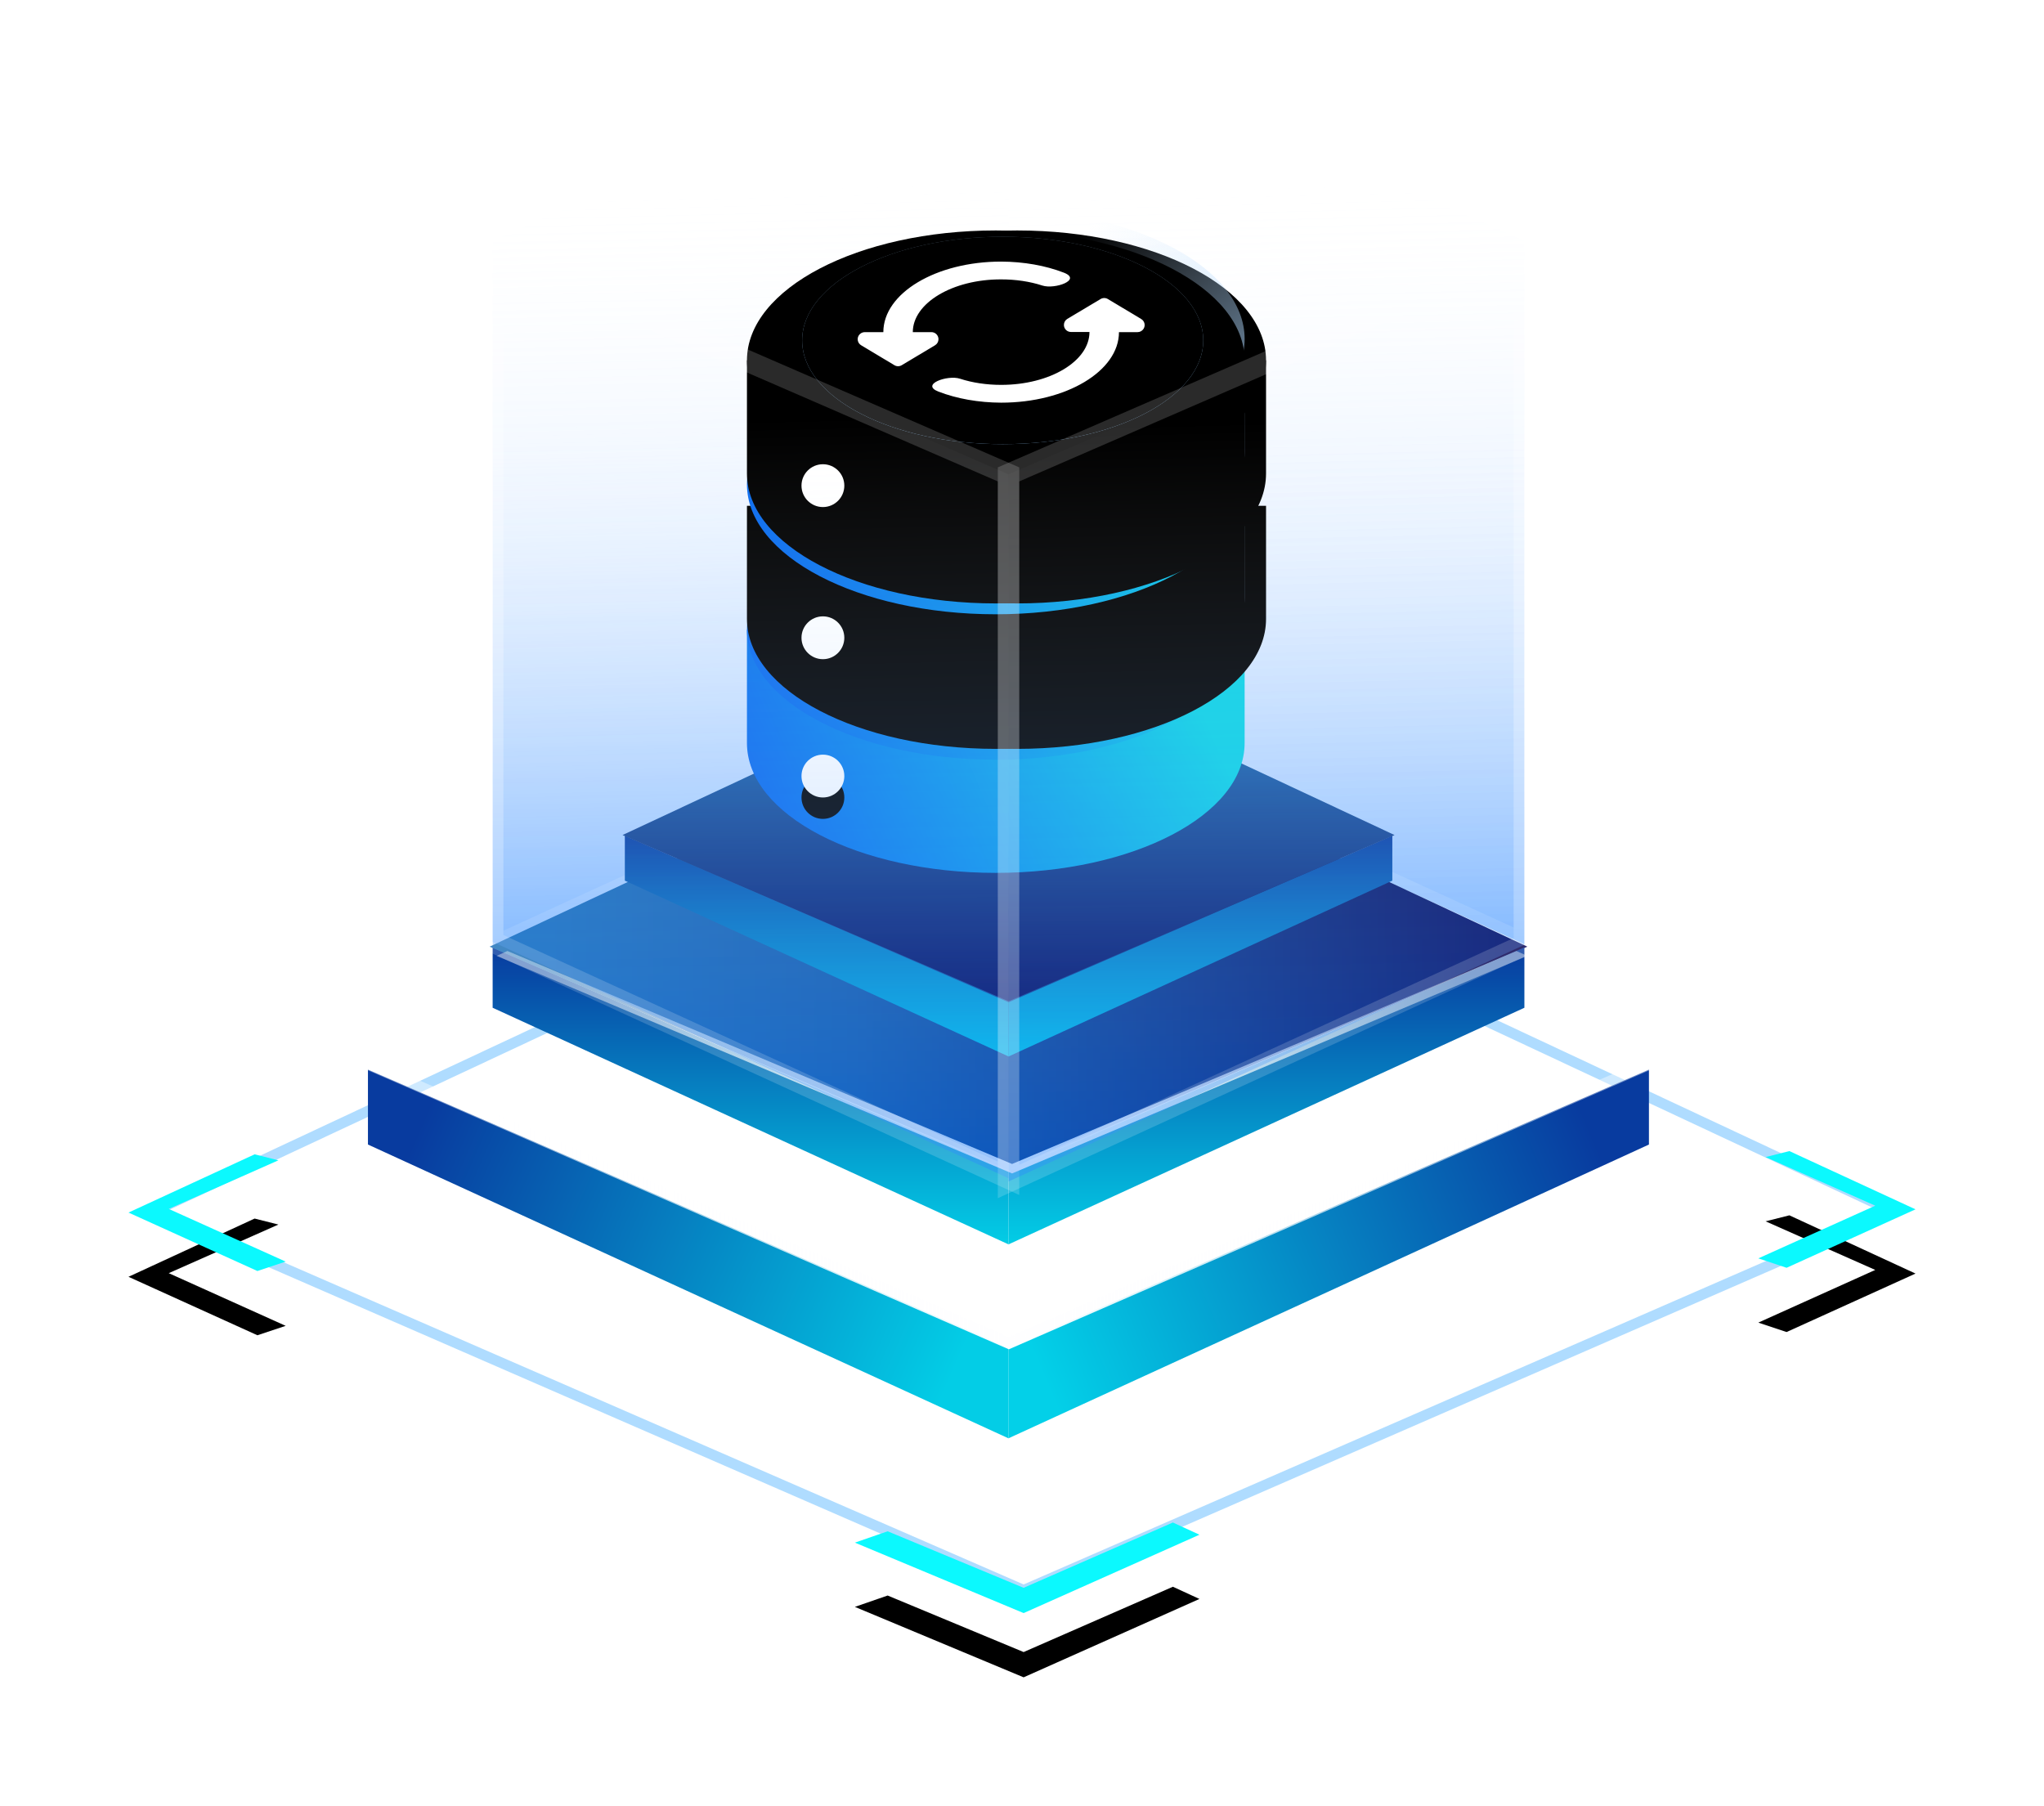 <?xml version="1.0" encoding="UTF-8"?>
<svg width="95.448px" height="84.329px" viewBox="0 0 95.448 84.329" version="1.1" xmlns="http://www.w3.org/2000/svg" xmlns:xlink="http://www.w3.org/1999/xlink">
    <title>图标-数据库</title>
    <defs>
        <linearGradient x1="48.933%" y1="18.073%" x2="50%" y2="100%" id="linearGradient-1">
            <stop stop-color="#FFFFFF" stop-opacity="0" offset="0%"></stop>
            <stop stop-color="#006FFF" offset="100%"></stop>
        </linearGradient>
        <linearGradient x1="48.926%" y1="18.073%" x2="50%" y2="100%" id="linearGradient-2">
            <stop stop-color="#FFFFFF" stop-opacity="0" offset="0%"></stop>
            <stop stop-color="#006FFF" offset="100%"></stop>
        </linearGradient>
        <linearGradient x1="4.75%" y1="53.519%" x2="93.746%" y2="53.519%" id="linearGradient-3">
            <stop stop-color="#1D70B8" offset="0%"></stop>
            <stop stop-color="#195BA4" offset="33.046%"></stop>
            <stop stop-color="#060251" offset="100%"></stop>
        </linearGradient>
        <polygon id="path-4" points="71.164 49.145 41.094 35.065 11.004 49.145 41.094 62.245"></polygon>
        <mask id="mask-5" maskContentUnits="userSpaceOnUse" maskUnits="objectBoundingBox" x="0" y="0" width="60.16" height="27.18" fill="white">
            <use xlink:href="#path-4"></use>
        </mask>
        <linearGradient x1="2.333%" y1="37.878%" x2="96.698%" y2="61.66%" id="linearGradient-6">
            <stop stop-color="#083B9F" offset="0%"></stop>
            <stop stop-color="#03CDE6" offset="100%"></stop>
        </linearGradient>
        <linearGradient x1="50%" y1="0%" x2="50%" y2="100%" id="linearGradient-7">
            <stop stop-color="#083B9F" offset="0%"></stop>
            <stop stop-color="#03CDE6" offset="100%"></stop>
        </linearGradient>
        <linearGradient x1="3.814%" y1="50.559%" x2="98.313%" y2="50.363%" id="linearGradient-8">
            <stop stop-color="#1D70B8" offset="0%"></stop>
            <stop stop-color="#195BA4" offset="33.046%"></stop>
            <stop stop-color="#060251" offset="100%"></stop>
        </linearGradient>
        <linearGradient x1="50%" y1="0%" x2="50%" y2="100%" id="linearGradient-9">
            <stop stop-color="#083B9F" offset="0%"></stop>
            <stop stop-color="#03CDE6" offset="100%"></stop>
        </linearGradient>
        <linearGradient x1="96.225%" y1="38.073%" x2="0%" y2="61.507%" id="linearGradient-10">
            <stop stop-color="#083B9F" offset="0%"></stop>
            <stop stop-color="#03D0E8" offset="100%"></stop>
        </linearGradient>
        <linearGradient x1="50%" y1="0%" x2="50%" y2="100%" id="linearGradient-11">
            <stop stop-color="#1D70B8" offset="0%"></stop>
            <stop stop-color="#195BA4" offset="33.046%"></stop>
            <stop stop-color="#060251" offset="100%"></stop>
        </linearGradient>
        <linearGradient x1="4.75%" y1="53.519%" x2="93.746%" y2="53.519%" id="linearGradient-12">
            <stop stop-color="#FFFFFF" stop-opacity="0.4" offset="0%"></stop>
            <stop stop-color="#FEFEFF" offset="52.189%"></stop>
            <stop stop-color="#FFFFFF" stop-opacity="0.4" offset="100%"></stop>
        </linearGradient>
        <linearGradient x1="4.75%" y1="53.519%" x2="93.746%" y2="53.519%" id="linearGradient-13">
            <stop stop-color="#FFFFFF" stop-opacity="0.4" offset="0%"></stop>
            <stop stop-color="#FEFEFF" offset="52.189%"></stop>
            <stop stop-color="#FFFFFF" stop-opacity="0.4" offset="100%"></stop>
        </linearGradient>
        <linearGradient x1="92.682%" y1="37.708%" x2="-6.25%" y2="58.328%" id="linearGradient-14">
            <stop stop-color="#0BD4E4" offset="0%"></stop>
            <stop stop-color="#0A63EE" offset="100%"></stop>
        </linearGradient>
        <linearGradient x1="92.682%" y1="35.956%" x2="-6.25%" y2="59.514%" id="linearGradient-15">
            <stop stop-color="#0BD4E4" offset="0%"></stop>
            <stop stop-color="#0A63EE" offset="100%"></stop>
        </linearGradient>
        <linearGradient x1="50%" y1="35.41%" x2="127.589%" y2="83.537%" id="linearGradient-16">
            <stop stop-color="#C7E3FD" stop-opacity="0" offset="0.044%"></stop>
            <stop stop-color="#96CAFA" offset="100%"></stop>
        </linearGradient>
        <path d="M3.88,12.858 L3.88,18.142 C3.88,21.492 9.084,24.209 15.5,24.209 C21.916,24.209 27.12,21.492 27.12,18.142 L27.12,12.858 L3.88,12.858 Z" id="path-17"></path>
        <filter x="-30.1%" y="-61.7%" width="168.8%" height="241.0%" filterUnits="objectBoundingBox" id="filter-18">
            <feOffset dx="1" dy="1" in="SourceAlpha" result="shadowOffsetOuter1"></feOffset>
            <feGaussianBlur stdDeviation="2.5" in="shadowOffsetOuter1" result="shadowBlurOuter1"></feGaussianBlur>
            <feColorMatrix values="0 0 0 0 0.251   0 0 0 0 0.445   0 0 0 0 0.961  0 0 0 0.3 0" type="matrix" in="shadowBlurOuter1"></feColorMatrix>
        </filter>
        <filter x="-21.5%" y="-44.0%" width="151.6%" height="205.7%" filterUnits="objectBoundingBox" id="filter-19">
            <feGaussianBlur stdDeviation="0.5" in="SourceAlpha" result="shadowBlurInner1"></feGaussianBlur>
            <feOffset dx="0" dy="1" in="shadowBlurInner1" result="shadowOffsetInner1"></feOffset>
            <feComposite in="shadowOffsetInner1" in2="SourceAlpha" operator="arithmetic" k2="-1" k3="1" result="shadowInnerInner1"></feComposite>
            <feColorMatrix values="0 0 0 0 1   0 0 0 0 1   0 0 0 0 1  0 0 0 0.5 0" type="matrix" in="shadowInnerInner1"></feColorMatrix>
        </filter>
        <path d="M3.88,6.066 L3.88,11.351 C3.88,14.701 9.084,17.417 15.5,17.417 C21.916,17.417 27.12,14.701 27.12,11.351 L27.12,6.066 L3.88,6.066 Z" id="path-20"></path>
        <filter x="-30.1%" y="-61.7%" width="168.8%" height="241.0%" filterUnits="objectBoundingBox" id="filter-21">
            <feOffset dx="1" dy="1" in="SourceAlpha" result="shadowOffsetOuter1"></feOffset>
            <feGaussianBlur stdDeviation="2.5" in="shadowOffsetOuter1" result="shadowBlurOuter1"></feGaussianBlur>
            <feColorMatrix values="0 0 0 0 0.251   0 0 0 0 0.445   0 0 0 0 0.961  0 0 0 0.3 0" type="matrix" in="shadowBlurOuter1"></feColorMatrix>
        </filter>
        <filter x="-21.5%" y="-44.0%" width="151.6%" height="205.7%" filterUnits="objectBoundingBox" id="filter-22">
            <feGaussianBlur stdDeviation="0.5" in="SourceAlpha" result="shadowBlurInner1"></feGaussianBlur>
            <feOffset dx="0" dy="1" in="shadowBlurInner1" result="shadowOffsetInner1"></feOffset>
            <feComposite in="shadowOffsetInner1" in2="SourceAlpha" operator="arithmetic" k2="-1" k3="1" result="shadowInnerInner1"></feComposite>
            <feColorMatrix values="0 0 0 0 1   0 0 0 0 1   0 0 0 0 1  0 0 0 0.5 0" type="matrix" in="shadowInnerInner1"></feColorMatrix>
        </filter>
        <linearGradient x1="50%" y1="33.331%" x2="127.589%" y2="88.315%" id="linearGradient-23">
            <stop stop-color="#C7E3FD" stop-opacity="0" offset="0.044%"></stop>
            <stop stop-color="#96CAFA" offset="100%"></stop>
        </linearGradient>
        <path d="M3.88,6.066 C3.88,9.417 9.083,12.133 15.5,12.133 C21.917,12.133 27.12,9.417 27.12,6.066 C27.12,2.716 21.917,0 15.5,0 C9.083,0 3.88,2.716 3.88,6.066 Z" id="path-24"></path>
        <filter x="-30.1%" y="-57.7%" width="168.8%" height="231.9%" filterUnits="objectBoundingBox" id="filter-25">
            <feOffset dx="1" dy="1" in="SourceAlpha" result="shadowOffsetOuter1"></feOffset>
            <feGaussianBlur stdDeviation="2.5" in="shadowOffsetOuter1" result="shadowBlurOuter1"></feGaussianBlur>
            <feColorMatrix values="0 0 0 0 0.251   0 0 0 0 0.445   0 0 0 0 0.961  0 0 0 0.3 0" type="matrix" in="shadowBlurOuter1"></feColorMatrix>
        </filter>
        <filter x="-21.5%" y="-41.2%" width="151.6%" height="198.9%" filterUnits="objectBoundingBox" id="filter-26">
            <feGaussianBlur stdDeviation="0.5" in="SourceAlpha" result="shadowBlurInner1"></feGaussianBlur>
            <feOffset dx="0" dy="1" in="shadowBlurInner1" result="shadowOffsetInner1"></feOffset>
            <feComposite in="shadowOffsetInner1" in2="SourceAlpha" operator="arithmetic" k2="-1" k3="1" result="shadowInnerInner1"></feComposite>
            <feColorMatrix values="0 0 0 0 1   0 0 0 0 1   0 0 0 0 1  0 0 0 0.5 0" type="matrix" in="shadowInnerInner1"></feColorMatrix>
        </filter>
        <linearGradient x1="52.587%" y1="82.624%" x2="52.587%" y2="-74.186%" id="linearGradient-27">
            <stop stop-color="#96CAFA" offset="0%"></stop>
            <stop stop-color="#C7E3FD" stop-opacity="0" offset="99.956%"></stop>
        </linearGradient>
        <path d="M6.458,6.135 C6.458,8.811 10.651,10.979 15.823,10.979 C20.995,10.979 25.188,8.811 25.188,6.135 C25.188,3.46 20.995,1.292 15.823,1.292 C10.651,1.292 6.458,3.46 6.458,6.135 Z" id="path-28"></path>
        <filter x="-37.4%" y="-72.3%" width="185.4%" height="265.2%" filterUnits="objectBoundingBox" id="filter-29">
            <feOffset dx="1" dy="1" in="SourceAlpha" result="shadowOffsetOuter1"></feOffset>
            <feGaussianBlur stdDeviation="2.5" in="shadowOffsetOuter1" result="shadowBlurOuter1"></feGaussianBlur>
            <feColorMatrix values="0 0 0 0 0.251   0 0 0 0 0.634   0 0 0 0 0.961  0 0 0 0.3 0" type="matrix" in="shadowBlurOuter1"></feColorMatrix>
        </filter>
        <filter x="-24.0%" y="-46.5%" width="158.7%" height="213.5%" filterUnits="objectBoundingBox" id="filter-30">
            <feGaussianBlur stdDeviation="0.5" in="SourceAlpha" result="shadowBlurInner1"></feGaussianBlur>
            <feOffset dx="0" dy="0" in="shadowBlurInner1" result="shadowOffsetInner1"></feOffset>
            <feComposite in="shadowOffsetInner1" in2="SourceAlpha" operator="arithmetic" k2="-1" k3="1" result="shadowInnerInner1"></feComposite>
            <feColorMatrix values="0 0 0 0 1   0 0 0 0 1   0 0 0 0 1  0 0 0 0.5 0" type="matrix" in="shadowInnerInner1"></feColorMatrix>
        </filter>
        <circle id="path-31" cx="7.427" cy="12.917" r="1"></circle>
        <filter x="-180.6%" y="-129.0%" width="461.3%" height="461.3%" filterUnits="objectBoundingBox" id="filter-32">
            <feOffset dx="0" dy="1" in="SourceAlpha" result="shadowOffsetOuter1"></feOffset>
            <feGaussianBlur stdDeviation="1" in="shadowOffsetOuter1" result="shadowBlurOuter1"></feGaussianBlur>
            <feColorMatrix values="0 0 0 0 0.127   0 0 0 0 0.7   0 0 0 0 0.931  0 0 0 1 0" type="matrix" in="shadowBlurOuter1"></feColorMatrix>
        </filter>
        <circle id="path-33" cx="7.427" cy="20.021" r="1"></circle>
        <filter x="-180.6%" y="-129.0%" width="461.3%" height="461.3%" filterUnits="objectBoundingBox" id="filter-34">
            <feOffset dx="0" dy="1" in="SourceAlpha" result="shadowOffsetOuter1"></feOffset>
            <feGaussianBlur stdDeviation="1" in="shadowOffsetOuter1" result="shadowBlurOuter1"></feGaussianBlur>
            <feColorMatrix values="0 0 0 0 0.127   0 0 0 0 0.7   0 0 0 0 0.931  0 0 0 1 0" type="matrix" in="shadowBlurOuter1"></feColorMatrix>
        </filter>
        <circle id="path-35" cx="7.427" cy="26.479" r="1"></circle>
        <filter x="-180.6%" y="-129.0%" width="461.3%" height="461.3%" filterUnits="objectBoundingBox" id="filter-36">
            <feOffset dx="0" dy="1" in="SourceAlpha" result="shadowOffsetOuter1"></feOffset>
            <feGaussianBlur stdDeviation="1" in="shadowOffsetOuter1" result="shadowBlurOuter1"></feGaussianBlur>
            <feColorMatrix values="0 0 0 0 0.127   0 0 0 0 0.7   0 0 0 0 0.931  0 0 0 1 0" type="matrix" in="shadowBlurOuter1"></feColorMatrix>
        </filter>
        <path d="M9.381,5.748 L10.249,5.748 L10.249,5.748 C10.249,3.928 12.712,2.454 15.75,2.454 C16.799,2.458 17.821,2.638 18.679,2.971 C19.537,3.304 18.258,3.762 17.675,3.573 C17.092,3.383 16.427,3.284 15.75,3.285 C13.482,3.278 11.625,4.392 11.625,5.748 L12.494,5.748 C12.676,5.748 12.824,5.896 12.824,6.078 C12.824,6.194 12.763,6.301 12.664,6.361 L11.107,7.293 C11.002,7.356 10.872,7.356 10.767,7.293 L9.212,6.361 C9.055,6.267 9.004,6.065 9.098,5.908 C9.158,5.809 9.265,5.748 9.381,5.748 Z" id="path-37"></path>
        <filter x="-24.5%" y="-50.6%" width="156.9%" height="240.6%" filterUnits="objectBoundingBox" id="filter-38">
            <feOffset dx="0" dy="1" in="SourceAlpha" result="shadowOffsetOuter1"></feOffset>
            <feGaussianBlur stdDeviation="1" in="shadowOffsetOuter1" result="shadowBlurOuter1"></feGaussianBlur>
            <feColorMatrix values="0 0 0 0 0.127   0 0 0 0 0.7   0 0 0 0 0.931  0 0 0 1 0" type="matrix" in="shadowBlurOuter1"></feColorMatrix>
        </filter>
        <path d="M21.252,5.748 C21.252,7.568 18.789,9.042 15.75,9.042 C14.702,9.038 13.68,8.858 12.822,8.525 C11.963,8.192 13.245,7.733 13.828,7.923 C14.411,8.113 15.076,8.212 15.753,8.211 C18.026,8.211 19.875,7.104 19.875,5.741 L19.011,5.741 C18.828,5.741 18.681,5.594 18.681,5.411 C18.681,5.295 18.742,5.188 18.842,5.128 L20.394,4.202 C20.499,4.14 20.629,4.14 20.733,4.202 L22.29,5.135 C22.447,5.228 22.498,5.431 22.404,5.587 C22.344,5.687 22.237,5.748 22.121,5.748 L21.252,5.748 L21.252,5.748 Z" id="path-39"></path>
        <filter x="-32.5%" y="-49.5%" width="156.9%" height="240.6%" filterUnits="objectBoundingBox" id="filter-40">
            <feOffset dx="0" dy="1" in="SourceAlpha" result="shadowOffsetOuter1"></feOffset>
            <feGaussianBlur stdDeviation="1" in="shadowOffsetOuter1" result="shadowBlurOuter1"></feGaussianBlur>
            <feColorMatrix values="0 0 0 0 0.127   0 0 0 0 0.7   0 0 0 0 0.931  0 0 0 1 0" type="matrix" in="shadowBlurOuter1"></feColorMatrix>
        </filter>
        <polygon id="path-41" points="0 55.863 6.02 58.593 7.34 58.153 1.88 55.693 7 53.423 5.89 53.143"></polygon>
        <filter x="-143.1%" y="-137.6%" width="386.1%" height="485.3%" filterUnits="objectBoundingBox" id="filter-42">
            <feOffset dx="0" dy="3" in="SourceAlpha" result="shadowOffsetOuter1"></feOffset>
            <feGaussianBlur stdDeviation="3" in="shadowOffsetOuter1" result="shadowBlurOuter1"></feGaussianBlur>
            <feColorMatrix values="0 0 0 0 0   0 0 0 0 0.965   0 0 0 0 1  0 0 0 1 0" type="matrix" in="shadowBlurOuter1"></feColorMatrix>
        </filter>
        <polygon id="path-43" points="81.568 55.542 76.108 58.002 77.428 58.442 83.448 55.712 77.558 52.992 76.448 53.272"></polygon>
        <filter x="-143.1%" y="-137.6%" width="386.1%" height="485.3%" filterUnits="objectBoundingBox" id="filter-44">
            <feOffset dx="0" dy="3" in="SourceAlpha" result="shadowOffsetOuter1"></feOffset>
            <feGaussianBlur stdDeviation="3" in="shadowOffsetOuter1" result="shadowBlurOuter1"></feGaussianBlur>
            <feColorMatrix values="0 0 0 0 0   0 0 0 0 0.965   0 0 0 0 1  0 0 0 1 0" type="matrix" in="shadowBlurOuter1"></feColorMatrix>
        </filter>
        <polygon id="path-45" points="41.8 74.567 50.01 70.907 48.77 70.337 41.8 73.387 35.45 70.747 33.92 71.277"></polygon>
        <filter x="-65.3%" y="-177.3%" width="230.5%" height="596.5%" filterUnits="objectBoundingBox" id="filter-46">
            <feOffset dx="0" dy="3" in="SourceAlpha" result="shadowOffsetOuter1"></feOffset>
            <feGaussianBlur stdDeviation="3" in="shadowOffsetOuter1" result="shadowBlurOuter1"></feGaussianBlur>
            <feColorMatrix values="0 0 0 0 0   0 0 0 0 0.965   0 0 0 0 1  0 0 0 1 0" type="matrix" in="shadowBlurOuter1"></feColorMatrix>
        </filter>
    </defs>
    <g id="数据指标组" stroke="none" stroke-width="1" fill="none" fill-rule="evenodd">
        <g id="切片" transform="translate(-228, -189.238)">
            <g id="指标组1" transform="translate(138, 190)">
                <g id="组-5606" transform="translate(96, 0)">
                    <rect id="路径" x="0" y="0" width="83.445" height="74.571"></rect>
                    <path d="M41.792,36.525 L82.992,55.815 L41.802,73.765 L0.572,55.815 L41.792,36.525 Z M41.79,37.07 L1.77,55.8 L41.8,73.23 L81.8,55.8 L41.79,37.07 Z" id="路径-5874" fill="#55B6FF" opacity="0.47"></path>
                    <path d="M17.009,10.46 L17.009,43.48 L41.099,32.43 L41.099,0 L17.009,10.46 Z" id="路径" stroke-opacity="0.43" stroke="#FFFFFF" fill="url(#linearGradient-1)" opacity="0.39" stroke-dasharray="0,0"></path>
                    <path d="M65.18,43.33 L65.18,10.46 L41.09,0 L41.09,32.29 L65.18,43.33 Z" id="路径" stroke-opacity="0.43" stroke="#FFFFFF" fill="url(#linearGradient-2)" opacity="0.39" stroke-dasharray="0,0"></path>
                    <use id="路径" stroke="#55B6FF" mask="url(#mask-5)" fill="url(#linearGradient-3)" stroke-dasharray="0,0" xlink:href="#path-4"></use>
                    <path d="M41.092,66.406 L41.092,62.166 L11.182,49.186 L11.182,52.686 L41.092,66.406 Z" id="路径" fill="url(#linearGradient-6)"></path>
                    <path d="M41.095,57.349 L41.095,53.939 L17.005,43.479 L17.005,46.299 L41.095,57.349 Z" id="路径" fill="url(#linearGradient-7)"></path>
                    <path d="M65.322,43.446 L41.092,32.106 L16.862,43.446 L41.092,53.876 L65.322,43.446 Z" id="路径" fill="url(#linearGradient-8)"></path>
                    <path d="M41.098,48.574 L41.098,46.044 L23.178,38.264 L23.178,40.364 L41.098,48.574 Z" id="路径" fill="url(#linearGradient-9)"></path>
                    <path d="M41.09,62.166 L41.09,66.406 L71,52.686 L71,49.186 L41.09,62.166 Z" id="路径" fill="url(#linearGradient-10)"></path>
                    <path d="M41.094,53.939 L41.094,57.349 L65.184,46.299 L65.184,43.479 L41.094,53.939 Z" id="路径" fill="url(#linearGradient-7)"></path>
                    <path d="M41.097,46.044 L41.097,48.574 L59.017,40.364 L59.017,38.264 L41.097,46.044 Z" id="路径" fill="url(#linearGradient-9)"></path>
                    <path d="M59.121,38.234 L41.101,29.804 L23.071,38.234 L41.101,45.994 L59.121,38.234 Z" id="路径" fill="url(#linearGradient-11)"></path>
                    <path d="M70.548,48.853 L71.18,49.149 L41.11,62.249 L11.02,49.149 L11.652,48.853 L41.11,61.677 L70.548,48.853 Z" id="减去-196" fill="url(#linearGradient-12)"></path>
                    <path d="M64.815,43.648 L65.32,43.877 L41.26,54.037 L17.19,43.877 L17.695,43.648 L41.26,53.594 L64.815,43.648 Z" id="减去-197" fill="url(#linearGradient-13)"></path>
                    <g id="数据库" transform="translate(25, 9)">
                        <rect id="矩形备份-3" fill="#000000" fill-rule="nonzero" opacity="0" x="0" y="0" width="31" height="31"></rect>
                        <path d="M3.88,19.649 L3.88,24.934 C3.88,28.298 9.084,31 15.5,31 C21.916,31 27.12,28.298 27.12,24.934 L27.12,19.649 L3.88,19.649 Z" id="路径备份" fill="url(#linearGradient-14)"></path>
                        <path d="M3.88,19.649 C3.88,22.999 9.083,25.715 15.5,25.715 C21.917,25.715 27.12,22.999 27.12,19.649 C27.12,16.299 21.917,13.583 15.5,13.583 C9.083,13.583 3.88,16.299 3.88,19.649 L3.88,19.649 Z" id="路径备份-2" fill="url(#linearGradient-15)"></path>
                        <g id="路径备份-3">
                            <use fill="black" fill-opacity="1" filter="url(#filter-18)" xlink:href="#path-17"></use>
                            <use fill="url(#linearGradient-16)" fill-rule="evenodd" xlink:href="#path-17"></use>
                            <use fill="black" fill-opacity="1" filter="url(#filter-19)" xlink:href="#path-17"></use>
                        </g>
                        <path d="M3.88,12.858 C3.88,16.208 9.083,18.924 15.5,18.924 C21.917,18.924 27.12,16.208 27.12,12.858 C27.12,9.507 21.917,6.791 15.5,6.791 C9.083,6.791 3.88,9.507 3.88,12.858 Z" id="路径备份-4" fill="url(#linearGradient-15)"></path>
                        <g id="路径备份-5">
                            <use fill="black" fill-opacity="1" filter="url(#filter-21)" xlink:href="#path-20"></use>
                            <use fill="url(#linearGradient-16)" fill-rule="evenodd" xlink:href="#path-20"></use>
                            <use fill="black" fill-opacity="1" filter="url(#filter-22)" xlink:href="#path-20"></use>
                        </g>
                        <g id="路径备份-6">
                            <use fill="black" fill-opacity="1" filter="url(#filter-25)" xlink:href="#path-24"></use>
                            <use fill="url(#linearGradient-23)" fill-rule="evenodd" xlink:href="#path-24"></use>
                            <use fill="black" fill-opacity="1" filter="url(#filter-26)" xlink:href="#path-24"></use>
                        </g>
                        <g id="路径备份-7">
                            <use fill="black" fill-opacity="1" filter="url(#filter-29)" xlink:href="#path-28"></use>
                            <use fill="url(#linearGradient-27)" fill-rule="evenodd" xlink:href="#path-28"></use>
                            <use fill="black" fill-opacity="1" filter="url(#filter-30)" xlink:href="#path-28"></use>
                        </g>
                        <g id="椭圆形备份-20">
                            <use fill="black" fill-opacity="1" filter="url(#filter-32)" xlink:href="#path-31"></use>
                            <use fill="#FFFFFF" fill-rule="evenodd" xlink:href="#path-31"></use>
                        </g>
                        <g id="椭圆形备份-21">
                            <use fill="black" fill-opacity="1" filter="url(#filter-34)" xlink:href="#path-33"></use>
                            <use fill="#FFFFFF" fill-rule="evenodd" xlink:href="#path-33"></use>
                        </g>
                        <g id="椭圆形备份-22">
                            <use fill="black" fill-opacity="1" filter="url(#filter-36)" xlink:href="#path-35"></use>
                            <use fill="#FFFFFF" fill-rule="evenodd" xlink:href="#path-35"></use>
                        </g>
                        <g id="路径备份-8">
                            <use fill="black" fill-opacity="1" filter="url(#filter-38)" xlink:href="#path-37"></use>
                            <use fill="#FFFFFF" fill-rule="evenodd" xlink:href="#path-37"></use>
                        </g>
                        <g id="路径备份-9">
                            <use fill="black" fill-opacity="1" filter="url(#filter-40)" xlink:href="#path-39"></use>
                            <use fill="#FFFFFF" fill-rule="evenodd" xlink:href="#path-39"></use>
                        </g>
                    </g>
                    <path d="M41.095,54.262 L41.095,21.392 L17.005,10.932 L17.005,43.222 L41.095,54.262 Z" id="路径" stroke-opacity="0.43" stroke="#FFFFFF" fill="url(#linearGradient-2)" opacity="0.39" stroke-dasharray="0,0"></path>
                    <path d="M41.094,21.392 L41.094,54.412 L65.184,43.362 L65.184,10.932 L41.094,21.392 Z" id="路径" stroke-opacity="0.43" stroke="#FFFFFF" fill="url(#linearGradient-1)" opacity="0.39" stroke-dasharray="0,0"></path>
                    <g id="路径">
                        <use fill="black" fill-opacity="1" filter="url(#filter-42)" xlink:href="#path-41"></use>
                        <use fill="#0BF9FE" fill-rule="evenodd" xlink:href="#path-41"></use>
                    </g>
                    <g id="路径">
                        <use fill="black" fill-opacity="1" filter="url(#filter-44)" xlink:href="#path-43"></use>
                        <use fill="#0BF9FE" fill-rule="evenodd" xlink:href="#path-43"></use>
                    </g>
                    <g id="路径">
                        <use fill="black" fill-opacity="1" filter="url(#filter-46)" xlink:href="#path-45"></use>
                        <use fill="#0BF9FE" fill-rule="evenodd" xlink:href="#path-45"></use>
                    </g>
                </g>
            </g>
        </g>
    </g>
</svg>